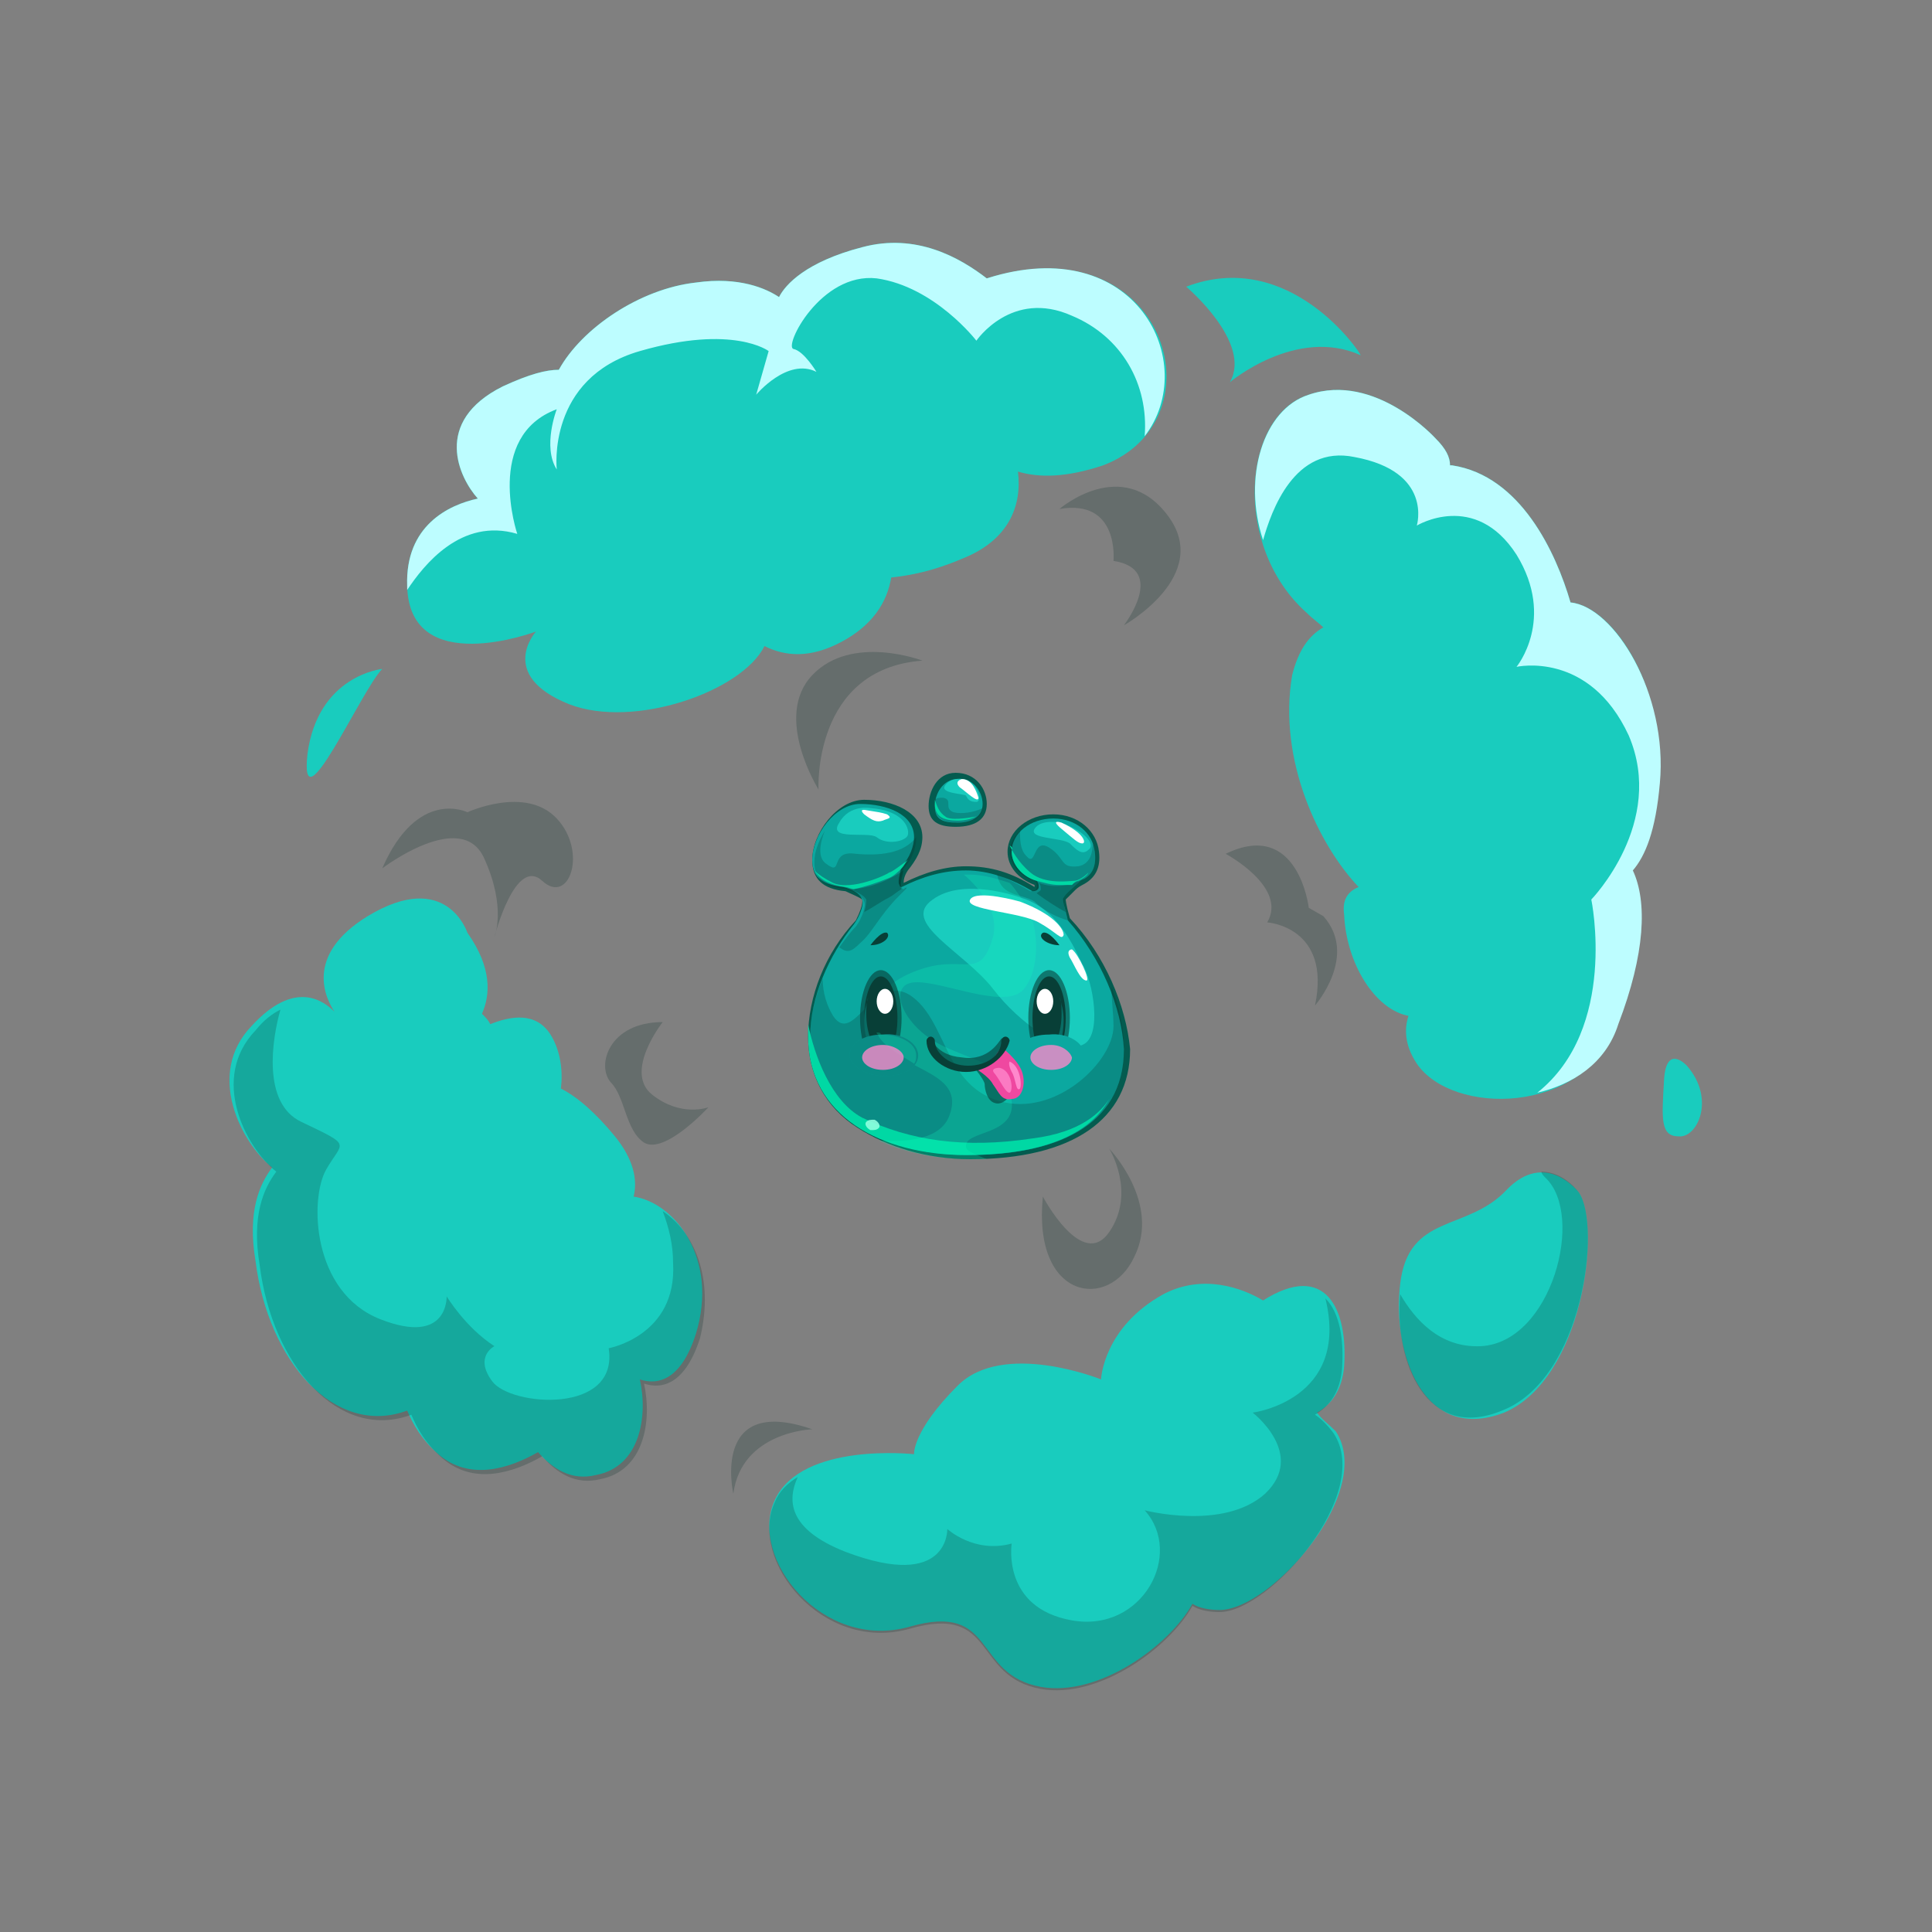 <?xml version="1.0" encoding="utf-8"?>
<!-- Generator: Adobe Illustrator 21.1.0, SVG Export Plug-In . SVG Version: 6.00 Build 0)  -->
<svg version="1.1" xmlns="http://www.w3.org/2000/svg" xmlns:xlink="http://www.w3.org/1999/xlink" x="0px" y="0px"
	 viewBox="0 0 93 93" style="enable-background:new 0 0 93 93;" xml:space="preserve">
<rect x="0" y="0" width="93" height="93" fill="#808080" stroke="none"/>
<style type="text/css">
	.st0{fill:#045B4F;}
	.st1{fill:#0BA8A0;}
	.st2{opacity:0.22;fill:#052D28;}
	.st3{fill:#19CCBE;}
	.st4{fill:#00D8A4;}
	.st5{opacity:0.22;fill:#10FFC0;}
	.st6{opacity:0.29;fill:#052D28;}
	.st7{fill:#FFFFFF;}
	.st8{opacity:0.55;fill:#06332E;}
	.st9{fill:#083F37;}
	.st10{opacity:0.43;fill:#0BA8A0;}
	.st11{fill:#EF48A0;}
	.st12{opacity:0.78;fill:#FF88CC;}
	.st13{fill:#FF88CC;}
	.st14{opacity:0.9;fill:#8FFFDF;}
	.st15{fill:#F5FF76;}
	.st16{opacity:0.61;fill:#79B293;}
	.st17{opacity:0.22;}
	.st18{fill:#052D28;}
	.st19{fill:#BDFDFF;}
	.st20{opacity:0.52;fill:#BDFDFF;}
	.st21{opacity:0.62;}
	.st22{opacity:0.5;fill:#BDFDFF;}
	.st23{opacity:0.68;}
	.st24{fill:#0B3D36;}
	.st25{fill:#892563;}
	.st26{opacity:0.35;fill:#FF88CC;}
	.st27{opacity:0.29;fill:#56153A;}
	.st28{fill:#FF6CC0;}
	.st29{opacity:0.3;fill:#FFA37B;}
	.st30{fill:#FFC2E8;}
	.st31{opacity:0.55;fill:#56153A;}
	.st32{fill:#56153A;}
	.st33{opacity:0.5;fill:#EF48A0;}
	.st34{opacity:0.44;fill:#FF88CC;}
	.st35{opacity:0.38;fill:#56153A;}
	.st36{opacity:0.61;fill:#DDAFC9;}
	.st37{opacity:0.3;fill:#F9E4EC;}
	.st38{opacity:0.5;}
	.st39{opacity:0.5;fill:#56153A;}
	.st40{fill:#F9E4EC;}
	.st41{clip-path:url(#SVGID_2_);}
	.st42{clip-path:url(#SVGID_4_);fill:#0A4377;}
	.st43{clip-path:url(#SVGID_4_);fill:#2D84E2;}
	.st44{clip-path:url(#SVGID_4_);fill:#3BADF2;}
	.st45{opacity:0.27;clip-path:url(#SVGID_4_);}
	.st46{clip-path:url(#SVGID_6_);fill:#19328E;}
	.st47{clip-path:url(#SVGID_8_);fill:#19328E;}
	.st48{opacity:0.5;clip-path:url(#SVGID_4_);}
	.st49{clip-path:url(#SVGID_10_);fill:#19328E;}
	.st50{opacity:0.13;clip-path:url(#SVGID_4_);}
	.st51{clip-path:url(#SVGID_12_);fill:#C5FFFF;}
	.st52{opacity:0.62;clip-path:url(#SVGID_4_);}
	.st53{clip-path:url(#SVGID_14_);fill:#C5FFFF;}
	.st54{clip-path:url(#SVGID_16_);fill:#C5FFFF;}
	.st55{opacity:0.22;clip-path:url(#SVGID_4_);}
	.st56{clip-path:url(#SVGID_18_);fill:#C5FFFF;}
	.st57{clip-path:url(#SVGID_4_);fill:#0E3B63;}
	.st58{clip-path:url(#SVGID_20_);fill:#C5FFFF;}
	.st59{clip-path:url(#SVGID_22_);fill:#C5FFFF;}
	.st60{clip-path:url(#SVGID_24_);fill:#C5FFFF;}
	.st61{clip-path:url(#SVGID_4_);fill:#EF48A0;}
	.st62{clip-path:url(#SVGID_4_);fill:#FFFFFF;}
	.st63{clip-path:url(#SVGID_26_);fill:#19328E;}
	.st64{clip-path:url(#SVGID_28_);fill:#19328E;}
	.st65{clip-path:url(#SVGID_30_);fill:#19328E;}
	.st66{opacity:0.78;clip-path:url(#SVGID_4_);}
	.st67{opacity:0.43;clip-path:url(#SVGID_32_);fill:#3BADF2;}
	.st68{opacity:0.43;clip-path:url(#SVGID_34_);fill:#3BADF2;}
	.st69{clip-path:url(#SVGID_36_);fill:#19328E;}
	.st70{clip-path:url(#SVGID_38_);}
	.st71{clip-path:url(#SVGID_40_);fill:#0A4377;}
	.st72{clip-path:url(#SVGID_40_);fill:#2D84E2;}
	.st73{clip-path:url(#SVGID_40_);fill:#3BADF2;}
	.st74{opacity:0.27;clip-path:url(#SVGID_40_);}
	.st75{clip-path:url(#SVGID_42_);fill:#19328E;}
	.st76{clip-path:url(#SVGID_44_);fill:#19328E;}
	.st77{opacity:0.5;clip-path:url(#SVGID_40_);}
	.st78{clip-path:url(#SVGID_46_);fill:#19328E;}
	.st79{opacity:0.13;clip-path:url(#SVGID_40_);}
	.st80{clip-path:url(#SVGID_48_);fill:#C5FFFF;}
	.st81{opacity:0.62;clip-path:url(#SVGID_40_);}
	.st82{clip-path:url(#SVGID_50_);fill:#C5FFFF;}
	.st83{clip-path:url(#SVGID_52_);fill:#C5FFFF;}
	.st84{opacity:0.22;clip-path:url(#SVGID_40_);}
	.st85{clip-path:url(#SVGID_54_);fill:#C5FFFF;}
	.st86{clip-path:url(#SVGID_40_);fill:#0E3B63;}
	.st87{clip-path:url(#SVGID_56_);fill:#C5FFFF;}
	.st88{clip-path:url(#SVGID_58_);fill:#C5FFFF;}
	.st89{clip-path:url(#SVGID_60_);fill:#C5FFFF;}
	.st90{clip-path:url(#SVGID_40_);fill:#EF48A0;}
	.st91{clip-path:url(#SVGID_40_);fill:#FFFFFF;}
	.st92{clip-path:url(#SVGID_62_);fill:#19328E;}
	.st93{clip-path:url(#SVGID_64_);fill:#19328E;}
	.st94{clip-path:url(#SVGID_66_);fill:#19328E;}
	.st95{opacity:0.78;clip-path:url(#SVGID_40_);}
	.st96{opacity:0.43;clip-path:url(#SVGID_68_);fill:#3BADF2;}
	.st97{opacity:0.43;clip-path:url(#SVGID_70_);fill:#3BADF2;}
	.st98{clip-path:url(#SVGID_72_);fill:#19328E;}
	.st99{opacity:0.21;fill:#85D2F9;}
	.st100{clip-path:url(#SVGID_74_);}
	.st101{clip-path:url(#SVGID_76_);fill:#0A4377;}
	.st102{clip-path:url(#SVGID_76_);fill:#2D84E2;}
	.st103{clip-path:url(#SVGID_76_);fill:#3BADF2;}
	.st104{opacity:0.27;clip-path:url(#SVGID_76_);}
	.st105{clip-path:url(#SVGID_78_);fill:#19328E;}
	.st106{clip-path:url(#SVGID_80_);fill:#19328E;}
	.st107{opacity:0.5;clip-path:url(#SVGID_76_);}
	.st108{clip-path:url(#SVGID_82_);fill:#19328E;}
	.st109{opacity:0.13;clip-path:url(#SVGID_76_);}
	.st110{clip-path:url(#SVGID_84_);fill:#C5FFFF;}
	.st111{opacity:0.62;clip-path:url(#SVGID_76_);}
	.st112{clip-path:url(#SVGID_86_);fill:#C5FFFF;}
	.st113{clip-path:url(#SVGID_88_);fill:#C5FFFF;}
	.st114{opacity:0.22;clip-path:url(#SVGID_76_);}
	.st115{clip-path:url(#SVGID_90_);fill:#C5FFFF;}
	.st116{clip-path:url(#SVGID_76_);fill:#0E3B63;}
	.st117{clip-path:url(#SVGID_92_);fill:#C5FFFF;}
	.st118{clip-path:url(#SVGID_94_);fill:#C5FFFF;}
	.st119{clip-path:url(#SVGID_96_);fill:#C5FFFF;}
	.st120{clip-path:url(#SVGID_76_);fill:#EF48A0;}
	.st121{clip-path:url(#SVGID_76_);fill:#FFFFFF;}
	.st122{clip-path:url(#SVGID_98_);fill:#19328E;}
	.st123{clip-path:url(#SVGID_100_);fill:#19328E;}
	.st124{clip-path:url(#SVGID_102_);fill:#19328E;}
	.st125{opacity:0.78;clip-path:url(#SVGID_76_);}
	.st126{opacity:0.43;clip-path:url(#SVGID_104_);fill:#3BADF2;}
	.st127{opacity:0.43;clip-path:url(#SVGID_106_);fill:#3BADF2;}
	.st128{clip-path:url(#SVGID_108_);fill:#19328E;}
	.st129{opacity:0.5;fill:#C5FFFF;}
	.st130{fill:#C5FFFF;}
	.st131{opacity:0.37;}
	.st132{fill:#19328E;}
	.st133{opacity:0.43;fill:#3BADF2;}
	.st134{clip-path:url(#SVGID_110_);}
	.st135{clip-path:url(#SVGID_112_);fill:#0A4377;}
	.st136{clip-path:url(#SVGID_112_);fill:#2D84E2;}
	.st137{clip-path:url(#SVGID_112_);fill:#3BADF2;}
	.st138{opacity:0.27;clip-path:url(#SVGID_112_);}
	.st139{clip-path:url(#SVGID_114_);fill:#19328E;}
	.st140{clip-path:url(#SVGID_116_);fill:#19328E;}
	.st141{opacity:0.5;clip-path:url(#SVGID_112_);}
	.st142{clip-path:url(#SVGID_118_);fill:#19328E;}
	.st143{opacity:0.13;clip-path:url(#SVGID_112_);}
	.st144{clip-path:url(#SVGID_120_);fill:#C5FFFF;}
	.st145{opacity:0.62;clip-path:url(#SVGID_112_);}
	.st146{clip-path:url(#SVGID_122_);fill:#C5FFFF;}
	.st147{clip-path:url(#SVGID_124_);fill:#C5FFFF;}
	.st148{opacity:0.22;clip-path:url(#SVGID_112_);}
	.st149{clip-path:url(#SVGID_126_);fill:#C5FFFF;}
	.st150{clip-path:url(#SVGID_112_);fill:#0E3B63;}
	.st151{clip-path:url(#SVGID_128_);fill:#C5FFFF;}
	.st152{clip-path:url(#SVGID_130_);fill:#C5FFFF;}
	.st153{clip-path:url(#SVGID_132_);fill:#C5FFFF;}
	.st154{clip-path:url(#SVGID_112_);fill:#EF48A0;}
	.st155{clip-path:url(#SVGID_112_);fill:#FFFFFF;}
	.st156{clip-path:url(#SVGID_134_);fill:#19328E;}
	.st157{clip-path:url(#SVGID_136_);fill:#19328E;}
	.st158{clip-path:url(#SVGID_138_);fill:#19328E;}
	.st159{opacity:0.78;clip-path:url(#SVGID_112_);}
	.st160{opacity:0.43;clip-path:url(#SVGID_140_);fill:#3BADF2;}
	.st161{opacity:0.43;clip-path:url(#SVGID_142_);fill:#3BADF2;}
	.st162{clip-path:url(#SVGID_144_);fill:#19328E;}
	.st163{opacity:0.37;fill:#19328E;}
	.st164{clip-path:url(#SVGID_146_);}
	.st165{clip-path:url(#SVGID_148_);fill:#0A4377;}
	.st166{clip-path:url(#SVGID_148_);fill:#2D84E2;}
	.st167{clip-path:url(#SVGID_148_);fill:#3BADF2;}
	.st168{opacity:0.27;clip-path:url(#SVGID_148_);}
	.st169{clip-path:url(#SVGID_150_);fill:#19328E;}
	.st170{clip-path:url(#SVGID_152_);fill:#19328E;}
	.st171{opacity:0.5;clip-path:url(#SVGID_148_);}
	.st172{clip-path:url(#SVGID_154_);fill:#19328E;}
	.st173{opacity:0.13;clip-path:url(#SVGID_148_);}
	.st174{clip-path:url(#SVGID_156_);fill:#C5FFFF;}
	.st175{opacity:0.62;clip-path:url(#SVGID_148_);}
	.st176{clip-path:url(#SVGID_158_);fill:#C5FFFF;}
	.st177{clip-path:url(#SVGID_160_);fill:#C5FFFF;}
	.st178{opacity:0.22;clip-path:url(#SVGID_148_);}
	.st179{clip-path:url(#SVGID_162_);fill:#C5FFFF;}
	.st180{clip-path:url(#SVGID_148_);fill:#0E3B63;}
	.st181{clip-path:url(#SVGID_164_);fill:#C5FFFF;}
	.st182{clip-path:url(#SVGID_166_);fill:#C5FFFF;}
	.st183{clip-path:url(#SVGID_168_);fill:#C5FFFF;}
	.st184{clip-path:url(#SVGID_148_);fill:#EF48A0;}
	.st185{clip-path:url(#SVGID_148_);fill:#FFFFFF;}
	.st186{clip-path:url(#SVGID_170_);fill:#19328E;}
	.st187{clip-path:url(#SVGID_172_);fill:#19328E;}
	.st188{clip-path:url(#SVGID_174_);fill:#19328E;}
	.st189{opacity:0.78;clip-path:url(#SVGID_148_);}
	.st190{opacity:0.43;clip-path:url(#SVGID_176_);fill:#3BADF2;}
	.st191{opacity:0.43;clip-path:url(#SVGID_178_);fill:#3BADF2;}
	.st192{clip-path:url(#SVGID_180_);fill:#19328E;}
	.st193{clip-path:url(#SVGID_182_);}
	.st194{clip-path:url(#SVGID_184_);fill:#0A4377;}
	.st195{clip-path:url(#SVGID_184_);fill:#2D84E2;}
	.st196{clip-path:url(#SVGID_184_);fill:#3BADF2;}
	.st197{opacity:0.27;clip-path:url(#SVGID_184_);}
	.st198{clip-path:url(#SVGID_186_);fill:#19328E;}
	.st199{clip-path:url(#SVGID_188_);fill:#19328E;}
	.st200{opacity:0.5;clip-path:url(#SVGID_184_);}
	.st201{clip-path:url(#SVGID_190_);fill:#19328E;}
	.st202{opacity:0.13;clip-path:url(#SVGID_184_);}
	.st203{clip-path:url(#SVGID_192_);fill:#C5FFFF;}
	.st204{opacity:0.62;clip-path:url(#SVGID_184_);}
	.st205{clip-path:url(#SVGID_194_);fill:#C5FFFF;}
	.st206{clip-path:url(#SVGID_196_);fill:#C5FFFF;}
	.st207{opacity:0.22;clip-path:url(#SVGID_184_);}
	.st208{clip-path:url(#SVGID_198_);fill:#C5FFFF;}
	.st209{clip-path:url(#SVGID_184_);fill:#0E3B63;}
	.st210{clip-path:url(#SVGID_200_);fill:#C5FFFF;}
	.st211{clip-path:url(#SVGID_202_);fill:#C5FFFF;}
	.st212{clip-path:url(#SVGID_204_);fill:#C5FFFF;}
	.st213{clip-path:url(#SVGID_184_);fill:#EF48A0;}
	.st214{clip-path:url(#SVGID_184_);fill:#FFFFFF;}
	.st215{clip-path:url(#SVGID_206_);fill:#19328E;}
	.st216{clip-path:url(#SVGID_208_);fill:#19328E;}
	.st217{clip-path:url(#SVGID_210_);fill:#19328E;}
	.st218{opacity:0.78;clip-path:url(#SVGID_184_);}
	.st219{opacity:0.43;clip-path:url(#SVGID_212_);fill:#3BADF2;}
	.st220{opacity:0.43;clip-path:url(#SVGID_214_);fill:#3BADF2;}
	.st221{clip-path:url(#SVGID_216_);fill:#19328E;}
	.st222{clip-path:url(#SVGID_218_);}
	.st223{clip-path:url(#SVGID_220_);fill:#0A4377;}
	.st224{clip-path:url(#SVGID_220_);fill:#2D84E2;}
	.st225{clip-path:url(#SVGID_220_);fill:#3BADF2;}
	.st226{opacity:0.27;clip-path:url(#SVGID_220_);}
	.st227{clip-path:url(#SVGID_222_);fill:#19328E;}
	.st228{clip-path:url(#SVGID_224_);fill:#19328E;}
	.st229{opacity:0.5;clip-path:url(#SVGID_220_);}
	.st230{clip-path:url(#SVGID_226_);fill:#19328E;}
	.st231{opacity:0.13;clip-path:url(#SVGID_220_);}
	.st232{clip-path:url(#SVGID_228_);fill:#C5FFFF;}
	.st233{opacity:0.62;clip-path:url(#SVGID_220_);}
	.st234{clip-path:url(#SVGID_230_);fill:#C5FFFF;}
	.st235{clip-path:url(#SVGID_232_);fill:#C5FFFF;}
	.st236{opacity:0.22;clip-path:url(#SVGID_220_);}
	.st237{clip-path:url(#SVGID_234_);fill:#C5FFFF;}
	.st238{clip-path:url(#SVGID_220_);fill:#0E3B63;}
	.st239{clip-path:url(#SVGID_236_);fill:#C5FFFF;}
	.st240{clip-path:url(#SVGID_238_);fill:#C5FFFF;}
	.st241{clip-path:url(#SVGID_240_);fill:#C5FFFF;}
	.st242{clip-path:url(#SVGID_220_);fill:#EF48A0;}
	.st243{clip-path:url(#SVGID_220_);fill:#FFFFFF;}
	.st244{clip-path:url(#SVGID_242_);fill:#19328E;}
	.st245{clip-path:url(#SVGID_244_);fill:#19328E;}
	.st246{clip-path:url(#SVGID_246_);fill:#19328E;}
	.st247{opacity:0.78;clip-path:url(#SVGID_220_);}
	.st248{opacity:0.43;clip-path:url(#SVGID_248_);fill:#3BADF2;}
	.st249{opacity:0.43;clip-path:url(#SVGID_250_);fill:#3BADF2;}
	.st250{clip-path:url(#SVGID_252_);fill:#19328E;}
	.st251{clip-path:url(#SVGID_254_);}
	.st252{clip-path:url(#SVGID_256_);fill:#57056B;}
	.st253{clip-path:url(#SVGID_256_);fill:#D14AED;}
	.st254{opacity:0.52;clip-path:url(#SVGID_256_);}
	.st255{clip-path:url(#SVGID_258_);fill:#ED82F9;}
	.st256{opacity:0.33;clip-path:url(#SVGID_256_);}
	.st257{clip-path:url(#SVGID_260_);fill:#421554;}
	.st258{clip-path:url(#SVGID_256_);fill:#E84DF4;}
	.st259{opacity:0.45;clip-path:url(#SVGID_256_);}
	.st260{clip-path:url(#SVGID_262_);fill:#D183FF;}
	.st261{opacity:0.55;clip-path:url(#SVGID_256_);}
	.st262{clip-path:url(#SVGID_264_);fill:#421554;}
	.st263{clip-path:url(#SVGID_256_);fill:#440254;}
	.st264{opacity:0.5;clip-path:url(#SVGID_256_);}
	.st265{clip-path:url(#SVGID_266_);fill:#BE4AED;}
	.st266{clip-path:url(#SVGID_256_);fill:#FFFFFF;}
	.st267{clip-path:url(#SVGID_268_);fill:#421554;}
	.st268{clip-path:url(#SVGID_270_);fill:#BE4AED;}
	.st269{clip-path:url(#SVGID_272_);fill:#421554;}
	.st270{clip-path:url(#SVGID_256_);fill:#EF48A0;}
	.st271{opacity:0.39;clip-path:url(#SVGID_256_);}
	.st272{clip-path:url(#SVGID_274_);fill:#421554;}
	.st273{clip-path:url(#SVGID_256_);fill:#ED82F9;}
	.st274{clip-path:url(#SVGID_256_);fill:#FF6CC0;}
	.st275{opacity:0.37;clip-path:url(#SVGID_256_);}
	.st276{clip-path:url(#SVGID_276_);fill:#421554;}
	.st277{clip-path:url(#SVGID_256_);fill:#FFC2E8;}
	.st278{opacity:0.78;clip-path:url(#SVGID_256_);}
	.st279{clip-path:url(#SVGID_278_);fill:#FF88CC;}
	.st280{clip-path:url(#SVGID_280_);fill:#FF88CC;}
	.st281{clip-path:url(#SVGID_282_);}
	.st282{clip-path:url(#SVGID_284_);fill:#57056B;}
	.st283{clip-path:url(#SVGID_284_);fill:#D14AED;}
	.st284{opacity:0.52;clip-path:url(#SVGID_284_);}
	.st285{clip-path:url(#SVGID_286_);fill:#ED82F9;}
	.st286{opacity:0.33;clip-path:url(#SVGID_284_);}
	.st287{clip-path:url(#SVGID_288_);fill:#421554;}
	.st288{clip-path:url(#SVGID_284_);fill:#E84DF4;}
	.st289{opacity:0.45;clip-path:url(#SVGID_284_);}
	.st290{clip-path:url(#SVGID_290_);fill:#D183FF;}
	.st291{opacity:0.55;clip-path:url(#SVGID_284_);}
	.st292{clip-path:url(#SVGID_292_);fill:#421554;}
	.st293{clip-path:url(#SVGID_284_);fill:#440254;}
	.st294{opacity:0.5;clip-path:url(#SVGID_284_);}
	.st295{clip-path:url(#SVGID_294_);fill:#BE4AED;}
	.st296{clip-path:url(#SVGID_284_);fill:#FFFFFF;}
	.st297{clip-path:url(#SVGID_296_);fill:#421554;}
	.st298{clip-path:url(#SVGID_298_);fill:#BE4AED;}
	.st299{clip-path:url(#SVGID_300_);fill:#421554;}
	.st300{clip-path:url(#SVGID_284_);fill:#EF48A0;}
	.st301{opacity:0.39;clip-path:url(#SVGID_284_);}
	.st302{clip-path:url(#SVGID_302_);fill:#421554;}
	.st303{clip-path:url(#SVGID_284_);fill:#ED82F9;}
	.st304{clip-path:url(#SVGID_284_);fill:#FF6CC0;}
	.st305{opacity:0.37;clip-path:url(#SVGID_284_);}
	.st306{clip-path:url(#SVGID_304_);fill:#421554;}
	.st307{clip-path:url(#SVGID_284_);fill:#FFC2E8;}
	.st308{opacity:0.78;clip-path:url(#SVGID_284_);}
	.st309{clip-path:url(#SVGID_306_);fill:#FF88CC;}
	.st310{clip-path:url(#SVGID_308_);fill:#FF88CC;}
	.st311{opacity:0.53;fill:#EA94FF;}
	.st312{clip-path:url(#SVGID_310_);}
	.st313{clip-path:url(#SVGID_312_);fill:#57056B;}
	.st314{clip-path:url(#SVGID_312_);fill:#D14AED;}
	.st315{opacity:0.52;clip-path:url(#SVGID_312_);}
	.st316{clip-path:url(#SVGID_314_);fill:#ED82F9;}
	.st317{opacity:0.33;clip-path:url(#SVGID_312_);}
	.st318{clip-path:url(#SVGID_316_);fill:#421554;}
	.st319{clip-path:url(#SVGID_312_);fill:#E84DF4;}
	.st320{opacity:0.45;clip-path:url(#SVGID_312_);}
	.st321{clip-path:url(#SVGID_318_);fill:#D183FF;}
	.st322{opacity:0.55;clip-path:url(#SVGID_312_);}
	.st323{clip-path:url(#SVGID_320_);fill:#421554;}
	.st324{clip-path:url(#SVGID_312_);fill:#440254;}
	.st325{opacity:0.5;clip-path:url(#SVGID_312_);}
	.st326{clip-path:url(#SVGID_322_);fill:#BE4AED;}
	.st327{clip-path:url(#SVGID_312_);fill:#FFFFFF;}
	.st328{clip-path:url(#SVGID_324_);fill:#421554;}
	.st329{clip-path:url(#SVGID_326_);fill:#BE4AED;}
	.st330{clip-path:url(#SVGID_328_);fill:#421554;}
	.st331{clip-path:url(#SVGID_312_);fill:#EF48A0;}
	.st332{opacity:0.39;clip-path:url(#SVGID_312_);}
	.st333{clip-path:url(#SVGID_330_);fill:#421554;}
	.st334{clip-path:url(#SVGID_312_);fill:#ED82F9;}
	.st335{clip-path:url(#SVGID_312_);fill:#FF6CC0;}
	.st336{opacity:0.37;clip-path:url(#SVGID_312_);}
	.st337{clip-path:url(#SVGID_332_);fill:#421554;}
	.st338{clip-path:url(#SVGID_312_);fill:#FFC2E8;}
	.st339{opacity:0.78;clip-path:url(#SVGID_312_);}
	.st340{clip-path:url(#SVGID_334_);fill:#FF88CC;}
	.st341{clip-path:url(#SVGID_336_);fill:#FF88CC;}
	.st342{fill:#EFC5FF;}
	.st343{fill:#421554;}
	.st344{fill:#ED82F9;}
	.st345{clip-path:url(#SVGID_338_);}
	.st346{clip-path:url(#SVGID_340_);fill:#57056B;}
	.st347{clip-path:url(#SVGID_340_);fill:#D14AED;}
	.st348{opacity:0.52;clip-path:url(#SVGID_340_);}
	.st349{clip-path:url(#SVGID_342_);fill:#ED82F9;}
	.st350{opacity:0.33;clip-path:url(#SVGID_340_);}
	.st351{clip-path:url(#SVGID_344_);fill:#421554;}
	.st352{clip-path:url(#SVGID_340_);fill:#E84DF4;}
	.st353{opacity:0.45;clip-path:url(#SVGID_340_);}
	.st354{clip-path:url(#SVGID_346_);fill:#D183FF;}
	.st355{opacity:0.55;clip-path:url(#SVGID_340_);}
	.st356{clip-path:url(#SVGID_348_);fill:#421554;}
	.st357{clip-path:url(#SVGID_340_);fill:#440254;}
	.st358{opacity:0.5;clip-path:url(#SVGID_340_);}
	.st359{clip-path:url(#SVGID_350_);fill:#BE4AED;}
	.st360{clip-path:url(#SVGID_340_);fill:#FFFFFF;}
	.st361{clip-path:url(#SVGID_352_);fill:#421554;}
	.st362{clip-path:url(#SVGID_354_);fill:#BE4AED;}
	.st363{clip-path:url(#SVGID_356_);fill:#421554;}
	.st364{clip-path:url(#SVGID_340_);fill:#EF48A0;}
	.st365{opacity:0.39;clip-path:url(#SVGID_340_);}
	.st366{clip-path:url(#SVGID_358_);fill:#421554;}
	.st367{clip-path:url(#SVGID_340_);fill:#ED82F9;}
	.st368{clip-path:url(#SVGID_340_);fill:#FF6CC0;}
	.st369{opacity:0.37;clip-path:url(#SVGID_340_);}
	.st370{clip-path:url(#SVGID_360_);fill:#421554;}
	.st371{clip-path:url(#SVGID_340_);fill:#FFC2E8;}
	.st372{opacity:0.78;clip-path:url(#SVGID_340_);}
	.st373{clip-path:url(#SVGID_362_);fill:#FF88CC;}
	.st374{clip-path:url(#SVGID_364_);fill:#FF88CC;}
	.st375{opacity:0.5;fill:#421554;}
	.st376{clip-path:url(#SVGID_366_);}
	.st377{clip-path:url(#SVGID_368_);fill:#57056B;}
	.st378{clip-path:url(#SVGID_368_);fill:#D14AED;}
	.st379{opacity:0.52;clip-path:url(#SVGID_368_);}
	.st380{clip-path:url(#SVGID_370_);fill:#ED82F9;}
	.st381{opacity:0.33;clip-path:url(#SVGID_368_);}
	.st382{clip-path:url(#SVGID_372_);fill:#421554;}
	.st383{clip-path:url(#SVGID_368_);fill:#E84DF4;}
	.st384{opacity:0.45;clip-path:url(#SVGID_368_);}
	.st385{clip-path:url(#SVGID_374_);fill:#D183FF;}
	.st386{opacity:0.55;clip-path:url(#SVGID_368_);}
	.st387{clip-path:url(#SVGID_376_);fill:#421554;}
	.st388{clip-path:url(#SVGID_368_);fill:#440254;}
	.st389{opacity:0.5;clip-path:url(#SVGID_368_);}
	.st390{clip-path:url(#SVGID_378_);fill:#BE4AED;}
	.st391{clip-path:url(#SVGID_368_);fill:#FFFFFF;}
	.st392{clip-path:url(#SVGID_380_);fill:#421554;}
	.st393{clip-path:url(#SVGID_382_);fill:#BE4AED;}
	.st394{clip-path:url(#SVGID_384_);fill:#421554;}
	.st395{clip-path:url(#SVGID_368_);fill:#EF48A0;}
	.st396{opacity:0.39;clip-path:url(#SVGID_368_);}
	.st397{clip-path:url(#SVGID_386_);fill:#421554;}
	.st398{clip-path:url(#SVGID_368_);fill:#ED82F9;}
	.st399{clip-path:url(#SVGID_368_);fill:#FF6CC0;}
	.st400{opacity:0.37;clip-path:url(#SVGID_368_);}
	.st401{clip-path:url(#SVGID_388_);fill:#421554;}
	.st402{clip-path:url(#SVGID_368_);fill:#FFC2E8;}
	.st403{opacity:0.78;clip-path:url(#SVGID_368_);}
	.st404{clip-path:url(#SVGID_390_);fill:#FF88CC;}
	.st405{clip-path:url(#SVGID_392_);fill:#FF88CC;}
	.st406{clip-path:url(#SVGID_394_);}
	.st407{clip-path:url(#SVGID_396_);fill:#57056B;}
	.st408{clip-path:url(#SVGID_396_);fill:#D14AED;}
	.st409{opacity:0.52;clip-path:url(#SVGID_396_);}
	.st410{clip-path:url(#SVGID_398_);fill:#ED82F9;}
	.st411{opacity:0.33;clip-path:url(#SVGID_396_);}
	.st412{clip-path:url(#SVGID_400_);fill:#421554;}
	.st413{clip-path:url(#SVGID_396_);fill:#E84DF4;}
	.st414{opacity:0.45;clip-path:url(#SVGID_396_);}
	.st415{clip-path:url(#SVGID_402_);fill:#D183FF;}
	.st416{opacity:0.55;clip-path:url(#SVGID_396_);}
	.st417{clip-path:url(#SVGID_404_);fill:#421554;}
	.st418{clip-path:url(#SVGID_396_);fill:#440254;}
	.st419{opacity:0.5;clip-path:url(#SVGID_396_);}
	.st420{clip-path:url(#SVGID_406_);fill:#BE4AED;}
	.st421{clip-path:url(#SVGID_396_);fill:#FFFFFF;}
	.st422{clip-path:url(#SVGID_408_);fill:#421554;}
	.st423{clip-path:url(#SVGID_410_);fill:#BE4AED;}
	.st424{clip-path:url(#SVGID_412_);fill:#421554;}
	.st425{clip-path:url(#SVGID_396_);fill:#EF48A0;}
	.st426{opacity:0.39;clip-path:url(#SVGID_396_);}
	.st427{clip-path:url(#SVGID_414_);fill:#421554;}
	.st428{clip-path:url(#SVGID_396_);fill:#ED82F9;}
	.st429{clip-path:url(#SVGID_396_);fill:#FF6CC0;}
	.st430{opacity:0.37;clip-path:url(#SVGID_396_);}
	.st431{clip-path:url(#SVGID_416_);fill:#421554;}
	.st432{clip-path:url(#SVGID_396_);fill:#FFC2E8;}
	.st433{opacity:0.78;clip-path:url(#SVGID_396_);}
	.st434{clip-path:url(#SVGID_418_);fill:#FF88CC;}
	.st435{clip-path:url(#SVGID_420_);fill:#FF88CC;}
	.st436{clip-path:url(#SVGID_422_);}
	.st437{clip-path:url(#SVGID_424_);fill:#57056B;}
	.st438{clip-path:url(#SVGID_424_);fill:#D14AED;}
	.st439{opacity:0.52;clip-path:url(#SVGID_424_);}
	.st440{clip-path:url(#SVGID_426_);fill:#ED82F9;}
	.st441{opacity:0.33;clip-path:url(#SVGID_424_);}
	.st442{clip-path:url(#SVGID_428_);fill:#421554;}
	.st443{clip-path:url(#SVGID_424_);fill:#E84DF4;}
	.st444{opacity:0.45;clip-path:url(#SVGID_424_);}
	.st445{clip-path:url(#SVGID_430_);fill:#D183FF;}
	.st446{opacity:0.55;clip-path:url(#SVGID_424_);}
	.st447{clip-path:url(#SVGID_432_);fill:#421554;}
	.st448{clip-path:url(#SVGID_424_);fill:#440254;}
	.st449{opacity:0.5;clip-path:url(#SVGID_424_);}
	.st450{clip-path:url(#SVGID_434_);fill:#BE4AED;}
	.st451{clip-path:url(#SVGID_424_);fill:#FFFFFF;}
	.st452{clip-path:url(#SVGID_436_);fill:#421554;}
	.st453{clip-path:url(#SVGID_438_);fill:#BE4AED;}
	.st454{clip-path:url(#SVGID_440_);fill:#421554;}
	.st455{clip-path:url(#SVGID_424_);fill:#EF48A0;}
	.st456{opacity:0.39;clip-path:url(#SVGID_424_);}
	.st457{clip-path:url(#SVGID_442_);fill:#421554;}
	.st458{clip-path:url(#SVGID_424_);fill:#ED82F9;}
	.st459{clip-path:url(#SVGID_424_);fill:#FF6CC0;}
	.st460{opacity:0.37;clip-path:url(#SVGID_424_);}
	.st461{clip-path:url(#SVGID_444_);fill:#421554;}
	.st462{clip-path:url(#SVGID_424_);fill:#FFC2E8;}
	.st463{opacity:0.78;clip-path:url(#SVGID_424_);}
	.st464{clip-path:url(#SVGID_446_);fill:#FF88CC;}
	.st465{clip-path:url(#SVGID_448_);fill:#FF88CC;}
	.st466{clip-path:url(#SVGID_450_);}
	.st467{clip-path:url(#SVGID_452_);fill:#771515;}
	.st468{clip-path:url(#SVGID_452_);fill:#FF3E3E;}
	.st469{opacity:0.42;clip-path:url(#SVGID_452_);}
	.st470{clip-path:url(#SVGID_454_);fill:#FFCE00;}
	.st471{opacity:0.43;clip-path:url(#SVGID_452_);}
	.st472{clip-path:url(#SVGID_456_);fill:#771515;}
	.st473{opacity:0.61;clip-path:url(#SVGID_456_);}
	.st474{clip-path:url(#SVGID_458_);fill:#F97906;}
	.st475{opacity:0.22;clip-path:url(#SVGID_452_);}
	.st476{clip-path:url(#SVGID_460_);fill:#FEFFF5;}
	.st477{clip-path:url(#SVGID_452_);fill:#560C09;}
	.st478{clip-path:url(#SVGID_462_);fill:#FEFFF5;}
	.st479{opacity:0.46;clip-path:url(#SVGID_452_);}
	.st480{clip-path:url(#SVGID_464_);fill:#470A04;}
	.st481{clip-path:url(#SVGID_452_);fill:#5AB8FF;}
	.st482{clip-path:url(#SVGID_452_);fill:#FFFFFF;}
	.st483{clip-path:url(#SVGID_466_);fill:#470A04;}
	.st484{clip-path:url(#SVGID_468_);fill:#470A04;}
	.st485{clip-path:url(#SVGID_452_);fill:#56153A;}
	.st486{clip-path:url(#SVGID_452_);fill:#28081C;}
	.st487{clip-path:url(#SVGID_452_);fill:#EF48A0;}
	.st488{clip-path:url(#SVGID_470_);fill:#FFCE00;}
	.st489{clip-path:url(#SVGID_472_);fill:#FFCE00;}
	.st490{clip-path:url(#SVGID_474_);fill:#FFCE00;}
	.st491{clip-path:url(#SVGID_452_);fill:#F97906;}
	.st492{clip-path:url(#SVGID_476_);}
	.st493{clip-path:url(#SVGID_478_);fill:#771515;}
	.st494{clip-path:url(#SVGID_478_);fill:#FF3E3E;}
	.st495{opacity:0.42;clip-path:url(#SVGID_478_);}
	.st496{clip-path:url(#SVGID_480_);fill:#FFCE00;}
	.st497{opacity:0.43;clip-path:url(#SVGID_478_);}
	.st498{clip-path:url(#SVGID_482_);fill:#771515;}
	.st499{opacity:0.61;clip-path:url(#SVGID_482_);}
	.st500{clip-path:url(#SVGID_484_);fill:#F97906;}
	.st501{opacity:0.22;clip-path:url(#SVGID_478_);}
	.st502{clip-path:url(#SVGID_486_);fill:#FEFFF5;}
	.st503{clip-path:url(#SVGID_478_);fill:#560C09;}
	.st504{clip-path:url(#SVGID_488_);fill:#FEFFF5;}
	.st505{opacity:0.46;clip-path:url(#SVGID_478_);}
	.st506{clip-path:url(#SVGID_490_);fill:#470A04;}
	.st507{clip-path:url(#SVGID_478_);fill:#5AB8FF;}
	.st508{clip-path:url(#SVGID_478_);fill:#FFFFFF;}
	.st509{clip-path:url(#SVGID_492_);fill:#470A04;}
	.st510{clip-path:url(#SVGID_494_);fill:#470A04;}
	.st511{clip-path:url(#SVGID_478_);fill:#56153A;}
	.st512{clip-path:url(#SVGID_478_);fill:#28081C;}
	.st513{clip-path:url(#SVGID_478_);fill:#EF48A0;}
	.st514{clip-path:url(#SVGID_496_);fill:#FFCE00;}
	.st515{clip-path:url(#SVGID_498_);fill:#FFCE00;}
	.st516{clip-path:url(#SVGID_500_);fill:#FFCE00;}
	.st517{clip-path:url(#SVGID_478_);fill:#F97906;}
	.st518{opacity:0.3;fill:#FFCE00;}
	.st519{clip-path:url(#SVGID_502_);}
	.st520{clip-path:url(#SVGID_504_);fill:#771515;}
	.st521{clip-path:url(#SVGID_504_);fill:#FF3E3E;}
	.st522{opacity:0.42;clip-path:url(#SVGID_504_);}
	.st523{clip-path:url(#SVGID_506_);fill:#FFCE00;}
	.st524{opacity:0.43;clip-path:url(#SVGID_504_);}
	.st525{clip-path:url(#SVGID_508_);fill:#771515;}
	.st526{opacity:0.61;clip-path:url(#SVGID_508_);}
	.st527{clip-path:url(#SVGID_510_);fill:#F97906;}
	.st528{opacity:0.22;clip-path:url(#SVGID_504_);}
	.st529{clip-path:url(#SVGID_512_);fill:#FEFFF5;}
	.st530{clip-path:url(#SVGID_504_);fill:#560C09;}
	.st531{clip-path:url(#SVGID_514_);fill:#FEFFF5;}
	.st532{opacity:0.46;clip-path:url(#SVGID_504_);}
	.st533{clip-path:url(#SVGID_516_);fill:#470A04;}
	.st534{clip-path:url(#SVGID_504_);fill:#5AB8FF;}
	.st535{clip-path:url(#SVGID_504_);fill:#FFFFFF;}
	.st536{clip-path:url(#SVGID_518_);fill:#470A04;}
	.st537{clip-path:url(#SVGID_520_);fill:#470A04;}
	.st538{clip-path:url(#SVGID_504_);fill:#56153A;}
	.st539{clip-path:url(#SVGID_504_);fill:#28081C;}
	.st540{clip-path:url(#SVGID_504_);fill:#EF48A0;}
	.st541{clip-path:url(#SVGID_522_);fill:#FFCE00;}
	.st542{clip-path:url(#SVGID_524_);fill:#FFCE00;}
	.st543{clip-path:url(#SVGID_526_);fill:#FFCE00;}
	.st544{clip-path:url(#SVGID_504_);fill:#F97906;}
	.st545{fill:#FEFFC7;}
	.st546{fill:#FF3E3E;}
	.st547{opacity:0.55;fill:#F97906;}
	.st548{clip-path:url(#SVGID_528_);}
	.st549{clip-path:url(#SVGID_530_);fill:#771515;}
	.st550{clip-path:url(#SVGID_530_);fill:#FF3E3E;}
	.st551{opacity:0.42;clip-path:url(#SVGID_530_);}
	.st552{clip-path:url(#SVGID_532_);fill:#FFCE00;}
	.st553{opacity:0.43;clip-path:url(#SVGID_530_);}
	.st554{clip-path:url(#SVGID_534_);fill:#771515;}
	.st555{opacity:0.61;clip-path:url(#SVGID_534_);}
	.st556{clip-path:url(#SVGID_536_);fill:#F97906;}
	.st557{opacity:0.22;clip-path:url(#SVGID_530_);}
	.st558{clip-path:url(#SVGID_538_);fill:#FEFFF5;}
	.st559{clip-path:url(#SVGID_530_);fill:#560C09;}
	.st560{clip-path:url(#SVGID_540_);fill:#FEFFF5;}
	.st561{opacity:0.46;clip-path:url(#SVGID_530_);}
	.st562{clip-path:url(#SVGID_542_);fill:#470A04;}
	.st563{clip-path:url(#SVGID_530_);fill:#5AB8FF;}
	.st564{clip-path:url(#SVGID_530_);fill:#FFFFFF;}
	.st565{clip-path:url(#SVGID_544_);fill:#470A04;}
	.st566{clip-path:url(#SVGID_546_);fill:#470A04;}
	.st567{clip-path:url(#SVGID_530_);fill:#56153A;}
	.st568{clip-path:url(#SVGID_530_);fill:#28081C;}
	.st569{clip-path:url(#SVGID_530_);fill:#EF48A0;}
	.st570{clip-path:url(#SVGID_548_);fill:#FFCE00;}
	.st571{clip-path:url(#SVGID_550_);fill:#FFCE00;}
	.st572{clip-path:url(#SVGID_552_);fill:#FFCE00;}
	.st573{clip-path:url(#SVGID_530_);fill:#F97906;}
	.st574{opacity:0.5;fill:#FF3E3E;}
	.st575{clip-path:url(#SVGID_554_);}
	.st576{clip-path:url(#SVGID_556_);fill:#771515;}
	.st577{clip-path:url(#SVGID_556_);fill:#FF3E3E;}
	.st578{opacity:0.42;clip-path:url(#SVGID_556_);}
	.st579{clip-path:url(#SVGID_558_);fill:#FFCE00;}
	.st580{opacity:0.43;clip-path:url(#SVGID_556_);}
	.st581{clip-path:url(#SVGID_560_);fill:#771515;}
	.st582{opacity:0.61;clip-path:url(#SVGID_560_);}
	.st583{clip-path:url(#SVGID_562_);fill:#F97906;}
	.st584{opacity:0.22;clip-path:url(#SVGID_556_);}
	.st585{clip-path:url(#SVGID_564_);fill:#FEFFF5;}
	.st586{clip-path:url(#SVGID_556_);fill:#560C09;}
	.st587{clip-path:url(#SVGID_566_);fill:#FEFFF5;}
	.st588{opacity:0.46;clip-path:url(#SVGID_556_);}
	.st589{clip-path:url(#SVGID_568_);fill:#470A04;}
	.st590{clip-path:url(#SVGID_556_);fill:#5AB8FF;}
	.st591{clip-path:url(#SVGID_556_);fill:#FFFFFF;}
	.st592{clip-path:url(#SVGID_570_);fill:#470A04;}
	.st593{clip-path:url(#SVGID_572_);fill:#470A04;}
	.st594{clip-path:url(#SVGID_556_);fill:#56153A;}
	.st595{clip-path:url(#SVGID_556_);fill:#28081C;}
	.st596{clip-path:url(#SVGID_556_);fill:#EF48A0;}
	.st597{clip-path:url(#SVGID_574_);fill:#FFCE00;}
	.st598{clip-path:url(#SVGID_576_);fill:#FFCE00;}
	.st599{clip-path:url(#SVGID_578_);fill:#FFCE00;}
	.st600{clip-path:url(#SVGID_556_);fill:#F97906;}
	.st601{clip-path:url(#SVGID_580_);}
	.st602{clip-path:url(#SVGID_582_);fill:#771515;}
	.st603{clip-path:url(#SVGID_582_);fill:#FF3E3E;}
	.st604{opacity:0.42;clip-path:url(#SVGID_582_);}
	.st605{clip-path:url(#SVGID_584_);fill:#FFCE00;}
	.st606{opacity:0.43;clip-path:url(#SVGID_582_);}
	.st607{clip-path:url(#SVGID_586_);fill:#771515;}
	.st608{opacity:0.61;clip-path:url(#SVGID_586_);}
	.st609{clip-path:url(#SVGID_588_);fill:#F97906;}
	.st610{opacity:0.22;clip-path:url(#SVGID_582_);}
	.st611{clip-path:url(#SVGID_590_);fill:#FEFFF5;}
	.st612{clip-path:url(#SVGID_582_);fill:#560C09;}
	.st613{clip-path:url(#SVGID_592_);fill:#FEFFF5;}
	.st614{opacity:0.46;clip-path:url(#SVGID_582_);}
	.st615{clip-path:url(#SVGID_594_);fill:#470A04;}
	.st616{clip-path:url(#SVGID_582_);fill:#5AB8FF;}
	.st617{clip-path:url(#SVGID_582_);fill:#FFFFFF;}
	.st618{clip-path:url(#SVGID_596_);fill:#470A04;}
	.st619{clip-path:url(#SVGID_598_);fill:#470A04;}
	.st620{clip-path:url(#SVGID_582_);fill:#56153A;}
	.st621{clip-path:url(#SVGID_582_);fill:#28081C;}
	.st622{clip-path:url(#SVGID_582_);fill:#EF48A0;}
	.st623{clip-path:url(#SVGID_600_);fill:#FFCE00;}
	.st624{clip-path:url(#SVGID_602_);fill:#FFCE00;}
	.st625{clip-path:url(#SVGID_604_);fill:#FFCE00;}
	.st626{clip-path:url(#SVGID_582_);fill:#F97906;}
	.st627{clip-path:url(#SVGID_606_);}
	.st628{clip-path:url(#SVGID_608_);fill:#771515;}
	.st629{clip-path:url(#SVGID_608_);fill:#FF3E3E;}
	.st630{opacity:0.42;clip-path:url(#SVGID_608_);}
	.st631{clip-path:url(#SVGID_610_);fill:#FFCE00;}
	.st632{opacity:0.43;clip-path:url(#SVGID_608_);}
	.st633{clip-path:url(#SVGID_612_);fill:#771515;}
	.st634{opacity:0.61;clip-path:url(#SVGID_612_);}
	.st635{clip-path:url(#SVGID_614_);fill:#F97906;}
	.st636{opacity:0.22;clip-path:url(#SVGID_608_);}
	.st637{clip-path:url(#SVGID_616_);fill:#FEFFF5;}
	.st638{clip-path:url(#SVGID_608_);fill:#560C09;}
	.st639{clip-path:url(#SVGID_618_);fill:#FEFFF5;}
	.st640{opacity:0.46;clip-path:url(#SVGID_608_);}
	.st641{clip-path:url(#SVGID_620_);fill:#470A04;}
	.st642{clip-path:url(#SVGID_608_);fill:#5AB8FF;}
	.st643{clip-path:url(#SVGID_608_);fill:#FFFFFF;}
	.st644{clip-path:url(#SVGID_622_);fill:#470A04;}
	.st645{clip-path:url(#SVGID_624_);fill:#470A04;}
	.st646{clip-path:url(#SVGID_608_);fill:#56153A;}
	.st647{clip-path:url(#SVGID_608_);fill:#28081C;}
	.st648{clip-path:url(#SVGID_608_);fill:#EF48A0;}
	.st649{clip-path:url(#SVGID_626_);fill:#FFCE00;}
	.st650{clip-path:url(#SVGID_628_);fill:#FFCE00;}
	.st651{clip-path:url(#SVGID_630_);fill:#FFCE00;}
	.st652{clip-path:url(#SVGID_608_);fill:#F97906;}
</style>
<g id="_x2014_ÎÓÈ_x5F_3">
</g>
<g id="_x2014_ÎÓÈ_x5F_1">
</g>
<g id="_x2014_ÎÓÈ_x5F_2">
	<g>
		<g>
			<path class="st0" d="M51.5,44.2c-0.2-0.7-0.2-0.9-0.2-0.9c0.1-0.1,0.2-0.2,0.4-0.4c0.1-0.1,0.2-0.2,0.4-0.3
				c0.6-0.3,0.9-0.8,0.8-1.6c-0.1-1-1-1.8-2.2-1.8c-1.2,0-2.2,0.8-2.2,1.8c0,0.7,0.5,1.3,1.3,1.6c0,0.1,0,0.1,0,0.1c0,0,0,0,0,0
				c-1.1-0.7-2.1-1-3.3-1c-1,0-2,0.3-3,0.8c0-0.1,0-0.3,0.2-0.6c0.4-0.5,0.7-1,0.7-1.6c0-1.2-1.4-1.8-2.8-1.8
				c-1.3,0-2.5,1.6-2.5,2.9c0,0.9,0.5,1.4,1.6,1.5c0.2,0.1,0.7,0.3,0.8,0.4c0,0,0.1,0.2-0.3,1c-1.5,1.6-2.3,3.7-2.3,5.6
				c0,1.8,0.8,3.4,2.4,4.4c1.4,0.9,3.3,1.5,5.4,1.5c4.9,0,7.7-1.9,7.7-5.3C54.2,48.4,53.2,46,51.5,44.2z"/>
			<path class="st1" d="M51.4,44.3c-0.1-0.5-0.3-1-0.2-1.1c0.1-0.2,0.5-0.5,0.8-0.8c0.5-0.2,0.8-0.6,0.7-1.4c-0.1-0.9-0.9-1.6-2-1.6
				c-1.1,0-2,0.7-2,1.6c0,0.6,0.5,1.2,1.2,1.4c0.1,0.1,0.1,0.2,0.1,0.3c0,0.1-0.1,0.2-0.3,0.2c-1-0.6-2.1-1-3.2-1
				c-1.1,0-2.1,0.3-3.1,0.8c0,0-0.1,0-0.1-0.1c-0.1-0.1,0-0.5,0.1-0.9c0.4-0.4,0.6-1,0.6-1.4c0-1.1-1.3-1.6-2.6-1.6
				c-1.2,0-2.3,1.5-2.3,2.7c0,0.9,0.6,1.2,1.5,1.3c0.4,0.1,0.8,0.3,0.9,0.6c0.1,0.2-0.1,0.8-0.4,1.2C39.9,46,39,48,39,49.9
				c0,3.8,3.5,5.7,7.6,5.7c4.1,0,7.5-1.3,7.5-5.1C54,48.5,53,46.1,51.4,44.3z"/>
			<path class="st2" d="M51.4,44.3c-0.1-0.5-0.3-1-0.2-1.1c0.1-0.2,0.5-0.5,0.8-0.8c0.5-0.2,0.8-0.6,0.7-1.4c0-0.1,0-0.2-0.1-0.4
				c0,0.4-0.1,1-0.7,1.1c-0.9,0.1-0.6-0.4-1.4-0.9c-0.8-0.5-0.6,1-1.1,0.4c-0.3-0.3-0.3-0.8-0.3-1.2c-0.3,0.3-0.5,0.6-0.5,1
				c0,0.6,0.5,1.2,1.2,1.4c0.1,0.1,0.1,0.2,0.1,0.3c0,0.1-0.1,0.2-0.3,0.2c-0.5-0.3-1.1-0.6-1.6-0.8c0.2,1.1,1.2,0.9,1.8,1.3
				C50.3,43.9,51,44.2,51.4,44.3C51.4,44.4,51.4,44.3,51.4,44.3z"/>
			<path class="st3" d="M49.1,43.2c0,0-2.7-1-4.2,0.1c-1.6,1.1,1.5,2.5,2.9,4.3c1.3,1.7,3.4,3.1,4.3,2.7c1-0.4,0.5-3.1,0-3.9
				C51.7,45.6,50.9,43.7,49.1,43.2z"/>
			<path class="st2" d="M53.6,49.4c0,1.7-2.8,4.4-5.5,3.6c-2.7-0.8-2.5-3.9-4.3-5.1c-1.8-1.1-2.7,2.5-3.7,1
				c-0.3-0.5-0.5-1.1-0.5-1.8C39.2,48.1,39,49,39,49.9c0,3.8,3.5,5.7,7.6,5.7c4.1,0,7.5-1.3,7.5-5.1c0-1-0.2-2-0.6-3
				C53.5,48.1,53.6,48.8,53.6,49.4z"/>
			<path class="st4" d="M53.4,52.9c-0.4,0.6-1.3,1.6-3.7,1.9c-3.3,0.5-5.9,0.1-8.2-1c-1.5-0.8-2.3-3-2.6-4.5c0,0.2,0,0.4,0,0.6
				c0,3.8,3.5,5.7,7.6,5.7C49.6,55.6,52.3,54.9,53.4,52.9z"/>
			<path class="st5" d="M46.5,55.2c-0.1-0.8,2.4-0.5,2.2-2.2c-0.2-1.7-1.2-1.7-3.2-2.6c-2-0.9-2.8-2.9-1.6-3.1
				c1.2-0.2,4.3,1.3,5.3,0.4c0.9-0.9,0.9-3.3,0-4.4c-0.2-0.3-0.4-0.6-0.6-0.8c-0.6-0.2-1.3-0.4-1.9-0.4c-0.1,0-0.2,0-0.3,0
				c0.8,0.7,1.7,1.8,1.4,3c-0.6,2.1-1.3,0.9-3.3,1.5c-2,0.6-3,1.9-2,3.5c1,1.5,4,1.5,3.2,3.6c-0.4,1.1-1.9,1.3-3.4,1.2
				c1.3,0.6,2.8,0.9,4.4,0.9c0.3,0,0.5,0,0.8,0C46.8,55.5,46.5,55.4,46.5,55.2z"/>
			<path class="st2" d="M43.5,42.8c0,0-0.1,0-0.1-0.1c-0.1-0.1,0-0.5,0.1-0.9c0.4-0.4,0.6-1,0.6-1.4c0,0,0-0.1,0-0.1
				c-0.6,0.8-1.8,0.9-2.9,0.8c-1.3-0.2-0.6,1.1-1.4,0.5c-0.5-0.3-0.3-1.1-0.1-1.6c-0.3,0.5-0.5,1-0.5,1.5c0,0.9,0.6,1.2,1.5,1.3
				c0.4,0.1,0.8,0.3,0.9,0.6c0.1,0.2-0.1,0.8-0.4,1.2c-0.3,0.3-0.5,0.6-0.8,1c0.4,0.3,0.6,0.2,1-0.2c0.6-0.5,0.9-1.3,1.9-2.3
				c0.1-0.1,0.2-0.2,0.3-0.3C43.7,42.7,43.6,42.7,43.5,42.8z"/>
			<path class="st6" d="M40.9,42.8c0.3,0.1,0.7,0.3,0.8,0.5c0,0.1,0,0.3-0.1,0.6c0.4-0.2,0.8-0.5,1.2-0.7c0.2-0.1,0.4-0.3,0.6-0.4
				c0,0,0,0,0,0c-0.1-0.1,0-0.5,0.1-0.9C42.9,42.3,41.9,42.8,40.9,42.8z"/>
			<path class="st7" d="M49.1,43.4c0,0-2.1-0.6-2.4-0.1c-0.3,0.5,2.4,0.6,3.3,1.1c0.9,0.5,1.1,0.9,1.2,0.6
				C51.2,44.7,50.7,44,49.1,43.4z"/>
			<path class="st7" d="M51.6,45.7c0,0-0.3,0-0.1,0.4c0.2,0.3,0.5,1.1,0.8,1.1C52.5,47.2,51.9,45.9,51.6,45.7z"/>
			<path class="st4" d="M40.7,42.7c0.1,0,0.3,0.1,0.4,0.1c0.5-0.1,1.1-0.3,1.6-0.5c0.3-0.1,0.5-0.3,0.7-0.5c0,0,0,0,0,0
				c0.1-0.1,0.2-0.3,0.3-0.4c-0.4,0.3-0.8,0.6-0.9,0.6c-0.1,0.1-1.8,0.9-2.7,0.5c-0.4-0.2-0.7-0.4-0.9-0.6
				C39.5,42.4,40,42.6,40.7,42.7z"/>
			<g>
				<g>
					<g>
						<ellipse class="st8" cx="42.4" cy="49" rx="1" ry="2.3"/>
						<ellipse class="st9" cx="42.4" cy="49" rx="0.8" ry="2"/>
						<path class="st10" d="M42.4,50.5c-0.4,0-0.7-0.8-0.7-1.7c0-0.3,0-0.6,0.1-0.8c-0.1,0.3-0.2,0.7-0.2,1.1c0,0.9,0.3,1.7,0.7,1.7
							c0.3,0,0.5-0.4,0.6-0.9C42.8,50.2,42.7,50.5,42.4,50.5z"/>
						<ellipse class="st7" cx="42.6" cy="48.2" rx="0.4" ry="0.6"/>
						<ellipse class="st7" cx="42.2" cy="50.5" rx="0.2" ry="0.2"/>
						<path class="st9" d="M41.9,45.5c0,0,0.5-0.7,0.8-0.6C42.9,45.1,42.5,45.5,41.9,45.5z"/>
					</g>
					<g>
						<ellipse class="st8" cx="50.5" cy="49" rx="1" ry="2.3"/>
						<ellipse class="st9" cx="50.5" cy="49" rx="0.8" ry="2"/>
						<path class="st10" d="M50.4,50.5c0.4,0,0.7-0.8,0.7-1.7c0-0.3,0-0.6-0.1-0.8c0.1,0.3,0.2,0.7,0.2,1.1c0,0.9-0.3,1.7-0.7,1.7
							c-0.3,0-0.5-0.4-0.6-0.9C50,50.2,50.2,50.5,50.4,50.5z"/>
						<ellipse class="st7" cx="50.3" cy="48.2" rx="0.4" ry="0.6"/>
						<ellipse class="st7" cx="50.7" cy="50.5" rx="0.2" ry="0.2"/>
						<path class="st9" d="M51,45.5c0,0-0.5-0.7-0.8-0.6C49.9,45.1,50.4,45.5,51,45.5z"/>
					</g>
					<path class="st8" d="M44.8,49.9c0,0,0.2,0.9,1.5,1c1.3,0.2,1.8-0.8,1.9-0.9c0.1-0.2,0.2,1.1-0.8,1.3c-1,0.2-1.8-0.1-1.8-0.1
						S44.9,51.1,44.8,49.9z"/>
					<path class="st8" d="M46.9,51.4c0,0,0.5,0.6,0.5,0.8c0,0.2,0.1,0.8,0.5,0.9c0.3,0.1,0.7-0.2,0.7-0.5c0-0.2,0-1,0-1L47.9,51
						L46.9,51.4z"/>
					<path class="st11" d="M46.9,51.4c0,0,0.7,0.4,0.9,0.8c0.3,0.4,0.4,0.8,0.9,0.7c0.5,0,0.7-0.7,0.5-1.3c-0.2-0.6-1-1.2-1-1.2
						S47.6,51.5,46.9,51.4z"/>
					<path class="st9" d="M46.5,51.6c-1,0-1.9-0.7-1.9-1.5c0-0.1,0.1-0.2,0.2-0.2c0.1,0,0.2,0.1,0.2,0.2c0,0.6,0.7,1.2,1.6,1.2
						c0.9,0,1.6-0.5,1.6-1.2c0-0.1,0.1-0.2,0.2-0.2c0.1,0,0.2,0.1,0.2,0.2C48.4,50.9,47.5,51.6,46.5,51.6z"/>
				</g>
				<g>
					<path class="st1" d="M44.2,50.8c0,0.6-0.7,1-1.6,1c-0.9,0-1.7-0.5-1.7-1c0-0.6,0.7-1,1.6-1C43.4,49.7,44.2,50.2,44.2,50.8z"/>
					<path class="st2" d="M44.2,50.8c0,0.6-0.7,1-1.6,1c-0.9,0-1.7-0.5-1.7-1c0-0.6,0.7-1,1.6-1C43.4,49.7,44.2,50.2,44.2,50.8z"/>
					<path class="st5" d="M42.2,49.7c0,0.1,0.1,0.1,0.1,0.2c0.4,0.6,1.1,0.9,1.7,1.3c0.1-0.1,0.1-0.3,0.1-0.4c0-0.6-0.8-1-1.7-1
						C42.4,49.7,42.3,49.7,42.2,49.7z"/>
					<path class="st12" d="M43.5,50.9c0,0.3-0.4,0.6-1,0.6c-0.6,0-1-0.3-1-0.6c0-0.3,0.4-0.6,1-0.6C43,50.3,43.5,50.6,43.5,50.9z"/>
				</g>
				<g>
					<path class="st1" d="M52.2,50.8c0,0.6-0.7,1-1.6,1c-0.9,0-1.7-0.5-1.7-1c0-0.6,0.7-1,1.6-1C51.4,49.7,52.2,50.2,52.2,50.8z"/>
					<path class="st12" d="M51.6,50.9c0,0.3-0.4,0.6-1,0.6c-0.6,0-1-0.3-1-0.6c0-0.3,0.4-0.6,1-0.6C51.1,50.3,51.5,50.6,51.6,50.9z"
						/>
				</g>
				<path class="st12" d="M48.1,51.4c0,0-0.5,0-0.2,0.3c0.3,0.4,0.5,0.9,0.7,0.9C48.8,52.5,48.7,51.5,48.1,51.4z"/>
				<path class="st13" d="M48.6,51.1c0,0-0.1,0.1,0.1,0.5c0.2,0.3,0.2,1,0.4,0.8C49.2,52.2,49.1,51.3,48.6,51.1z"/>
			</g>
			<path class="st3" d="M41.9,38.9c0,0-1-0.2-1.5,0.7c-0.6,0.9,1.4,0.4,1.8,0.7c0.5,0.4,1.4,0.2,1.5-0.1
				C43.8,39.8,43.4,39,41.9,38.9z"/>
			<path class="st7" d="M41.7,39c0,0-0.4-0.1-0.1,0.2c0.4,0.3,0.6,0.4,0.9,0.3c0.2-0.1,0.5-0.1,0.2-0.3C42.4,39.1,42.3,39.1,41.7,39
				z"/>
			<path class="st14" d="M42.3,54.3c-0.1,0.1-0.2,0.1-0.4,0.1c-0.2-0.1-0.3-0.3-0.2-0.4c0.1-0.1,0.2-0.1,0.4-0.1
				C42.3,54,42.4,54.2,42.3,54.3z"/>
			<path class="st6" d="M50,42.5c0.1,0.1,0.1,0.2,0.1,0.3c0,0.1-0.1,0.1-0.2,0.2c0.4,0.3,1,0.7,1.4,0.9c-0.1-0.3-0.1-0.6-0.1-0.7
				c0.1-0.2,0.5-0.5,0.8-0.8c0.1,0,0.1,0,0.2-0.1C51.6,42.6,50.8,42.8,50,42.5z"/>
			<path class="st3" d="M51.1,39.6c0,0-1-0.2-1.3,0.3s1.3,0.4,1.7,0.7c0.3,0.3,0.6,0.6,0.9,0.3C52.7,40.7,52.4,40.1,51.1,39.6z"/>
			<path class="st4" d="M48.7,41c0,0.6,0.5,1.2,1.2,1.4c0,0,0,0,0,0c0.4,0.1,0.7,0.2,1.1,0.2c0.2,0,0.4,0,0.6,0
				c0.1-0.1,0.2-0.2,0.3-0.2c0.2-0.1,0.4-0.2,0.5-0.4c-0.2,0.2-0.5,0.4-0.7,0.4c-0.2,0-1.4,0.2-2.1-0.4c-0.6-0.5-0.9-1.1-1-1.3
				C48.8,40.8,48.7,40.9,48.7,41z"/>
			<path class="st7" d="M51.1,39.6c0,0-0.6-0.2,0,0.3c0.6,0.5,0.8,0.7,1,0.7C52.3,40.6,52.2,40.1,51.1,39.6z"/>
			<g>
				<path class="st0" d="M47.5,38.7c0,0.7-0.5,1.1-1.5,1.1c-0.9,0-1.3-0.3-1.3-1c0-0.7,0.4-1.6,1.3-1.6C47,37.2,47.5,38,47.5,38.7z"
					/>
				<path class="st1" d="M47.3,38.7c0,0.6-0.5,0.9-1.2,0.9c-0.8,0-1.1-0.2-1.1-0.8c0-0.6,0.4-1.3,1.1-1.3
					C46.8,37.4,47.3,38.1,47.3,38.7z"/>
				<path class="st2" d="M46.1,39.6c0.7,0,1.1-0.2,1.2-0.7c-0.4,0.2-1,0.3-1.4,0.2c-0.5-0.2,0-0.6-0.5-0.7c-0.2,0-0.3,0-0.4,0.1
					c0,0.1,0,0.2,0,0.3C45,39.3,45.3,39.6,46.1,39.6z"/>
				<path class="st3" d="M46.3,37.5c0,0-0.5-0.1-0.8,0.3c-0.3,0.4,0.9,0.4,1,0.5c0.1,0.2,0.2,0.3,0.5,0.3
					C47.3,38.6,47.1,37.6,46.3,37.5z"/>
				<path class="st7" d="M46.3,37.5c0,0-0.4,0.1-0.1,0.4c0.3,0.2,0.9,0.8,0.9,0.5C47,38.1,46.8,37.5,46.3,37.5z"/>
				<path class="st4" d="M45.5,39.3c-0.3-0.2-0.4-0.5-0.5-0.8c0,0.1,0,0.1,0,0.2c0,0.6,0.4,0.8,1.1,0.8c0.4,0,0.7-0.1,0.9-0.2
					C46.5,39.4,45.7,39.5,45.5,39.3z"/>
			</g>
		</g>
		<g>
			<path class="st3" d="M47.5,13.4c-1.3-1-3.4-2.2-6-1.5c-2.7,0.7-3.7,1.8-4,2.4c-0.6-0.4-1.9-1-4-0.7c-2.7,0.3-5.5,2.2-6.6,4.2
				c-0.6,0-1.4,0.2-2.7,0.8c-3.4,1.7-2.1,4.4-1.2,5.4c-1.4,0.3-3.5,1.3-3.4,4.2c0.1,4.5,6.2,2.2,6.2,2.2s-1.9,2.1,1.6,3.5
				c3.1,1.2,8.3-0.6,9.4-2.8c1,0.5,2.2,0.6,3.7-0.2c1.5-0.8,2.2-1.9,2.4-3.1c0.9-0.1,2-0.3,3.4-0.9c2.3-0.9,2.9-2.6,2.7-4.2
				c1,0.3,2.3,0.3,4.1-0.3C58.9,20.2,56.1,10.7,47.5,13.4z"/>
			<path class="st3" d="M75.6,29c-0.7-2.4-2.4-6.1-5.7-6.6c0,0-0.1,0-0.1,0c0-0.4-0.2-0.8-0.7-1.3c0,0-2.9-3.2-6.1-2.1
				c-3.2,1-3.7,7.3-0.1,10.5c0.3,0.3,0.6,0.5,0.8,0.7c-0.7,0.4-1.2,1.1-1.5,2.3c-0.7,4.1,1.3,8.2,3.2,10.2c-0.5,0.2-0.8,0.6-0.7,1.3
				c0.1,2.4,1.5,4.6,3.1,4.9c-0.2,0.6-0.2,1.4,0.4,2.3c1.7,2.5,8,2.5,9.6-1.8c1.3-3.4,1.4-5.9,0.6-7.4c0.6-0.7,1.1-1.9,1.3-4.2
				C80.4,33.4,77.7,29.2,75.6,29z"/>
			<path class="st3" d="M57.1,13.8c0,0,3.2,2.7,2.1,4.6c0,0,3.2-2.7,6.3-1.3C65.5,17,62.1,11.9,57.1,13.8z"/>
			<path class="st3" d="M18.4,32.2c0,0-3.1,0.3-3.6,4.1C14.4,40,17.4,33.2,18.4,32.2z"/>
			<path class="st2" d="M51,24.5c0,0,3-2.6,5.2,0.3c2.2,2.9-2.1,5.3-2.1,5.3s2.1-2.7-0.5-3.1C53.6,27,53.9,24,51,24.5z"/>
			<path class="st3" d="M30.5,57.6c0.2-0.8,0-1.8-0.9-2.9c-0.9-1.1-1.8-1.9-2.6-2.3c0.1-0.8,0-1.8-0.5-2.6c-0.7-1.1-1.9-0.9-2.9-0.5
				c-0.1-0.2-0.2-0.3-0.4-0.5c0.4-0.9,0.5-2.2-0.7-3.9c0,0-1-3.1-4.8-0.8c-3.1,1.9-2,4-1.6,4.6c-0.5-0.5-1.9-1.6-4,0.7
				c-2.2,2.3-0.5,5.6,1,6.8c-0.6,0.8-1.2,2.1-0.8,4.5c0.6,4.8,3.8,8.5,7.3,7.2c0.3,0.7,0.7,1.4,1.5,2.1c1.5,1.3,3.4,0.7,4.8-0.1
				c0.7,0.8,1.6,1.4,2.8,1.1c2.1-0.4,2.5-2.8,2.1-4.6c0.9,0.3,2,0,2.7-2.2C34.6,60.6,32.5,57.9,30.5,57.6z"/>
			<path class="st2" d="M18.4,41.8c0,0,3.8-2.9,4.9-0.5c1.1,2.4,0.5,3.8,0.5,3.8s1-3.9,2.3-2.7c1.3,1.2,2.2-1.4,0.7-3
				c-1.5-1.6-4.3-0.3-4.3-0.3S20.1,37.9,18.4,41.8z"/>
			<path class="st2" d="M44.4,31.8c0,0-3.4-1.3-5.3,0.7c-1.9,2,0.3,5.5,0.3,5.5S39.1,32.2,44.4,31.8z"/>
			<path class="st2" d="M59,41.1c0,0,3,1.6,2,3.3c0,0,3.1,0.2,2.3,4c0,0,2.1-2.4,0.4-4.3L63,43.7C63,43.7,62.5,39.4,59,41.1z"/>
			<path class="st19" d="M47.5,13.4c-1.3-1-3.4-2.2-6-1.5c-2.7,0.7-3.7,1.8-4,2.4c-0.6-0.4-1.9-1-4-0.7c-2.7,0.3-5.5,2.2-6.6,4.2
				c-0.6,0-1.4,0.2-2.7,0.8c-3.4,1.7-2.1,4.4-1.2,5.4c-1.4,0.3-3.5,1.3-3.4,4.2c0,0.1,0,0.2,0,0.2c0.8-1.2,2.6-3.5,5.3-2.7
				c0,0-1.6-4.7,1.9-6c0,0-0.7,1.8,0,2.9c0,0-0.5-4.4,4-5.7c4.5-1.3,6.2,0,6.2,0l-0.6,2.1c0,0,1.5-1.8,2.9-1.1c0,0-0.6-1-1.1-1.1
				c-0.5-0.1,1.3-3.7,4-3.4c2.8,0.4,4.8,3,4.8,3s1.7-2.5,4.6-1.2c2.4,1,3.7,3.3,3.5,5.8C57.8,17.5,54.7,11.1,47.5,13.4z"/>
			<path class="st2" d="M31.9,49.2c0,0-1.9,2.4-0.5,3.5c1.4,1.1,2.7,0.6,2.7,0.6S32,55.6,31,55c-0.9-0.6-0.9-2.2-1.6-2.9
				C28.7,51.3,29.3,49.2,31.9,49.2z"/>
			<path class="st3" d="M76,57.4c0,0-1.6-2.1-3.5-0.1c-1.9,2-4.7,1.1-5.1,4.5c-0.4,3.3,1.1,7.7,5,6.2C76.2,66.4,77.1,59,76,57.4z"/>
			<path class="st3" d="M63.4,68c0.7-0.4,1.2-1.1,1.3-2.2c0.2-2.8-0.9-5.1-3.9-3.2c-1-0.6-2.9-1.3-4.8-0.3c-2.9,1.6-3,4.1-3,4.1
				s-4.7-1.9-6.9,0.3c-2.2,2.2-2.1,3.3-2.1,3.3s-5.4-0.6-6.7,2.2c-1.3,2.8,2.3,7.3,6.5,6.1c4.2-1.2,3,2.3,6.3,2.9
				c2.8,0.5,6.2-2,7.3-4c0.3,0.2,0.8,0.3,1.3,0.3c2.5,0,7.5-5.7,5.6-8.6C63.9,68.5,63.6,68.3,63.4,68z"/>
			<path class="st2" d="M50.2,57.6c0,0,1.9,3.6,3.2,1.7c1.3-1.9,0-4,0-4s2.5,2.6,1.2,5.2C53.4,63.1,49.7,62.6,50.2,57.6z"/>
			<path class="st2" d="M31.9,58.3c0.3,0.8,0.5,1.6,0.5,2.5c0.2,3.5-3.1,4.1-3.1,4.1c0.5,3.2-4.7,2.8-5.6,1.6
				c-0.9-1.2,0.1-1.7,0.1-1.7c-1.4-0.9-2.3-2.4-2.3-2.4s0.1,2.4-3.2,1.1c-3.3-1.3-3.4-5.8-2.6-7.2c0.8-1.4,1.3-1.1-1.2-2.3
				c-1.9-0.9-1.4-4-1-5.4c-0.4,0.2-0.8,0.5-1.2,1c-2.2,2.3-0.5,5.6,1,6.8c-0.6,0.8-1.2,2.1-0.8,4.5c0.6,4.8,3.8,8.5,7.3,7.2
				c0.3,0.7,0.7,1.4,1.5,2.1c1.5,1.3,3.4,0.7,4.8-0.1c0.7,0.8,1.6,1.4,2.8,1.1c2.1-0.4,2.5-2.8,2.1-4.6c0.9,0.3,2,0,2.7-2.2
				C34.4,61.5,33.4,59.3,31.9,58.3z"/>
			<path class="st19" d="M78.6,41.9c0.6-0.7,1.1-1.9,1.3-4.2c0.4-4.3-2.2-8.5-4.3-8.7c-0.7-2.4-2.4-6.1-5.7-6.6c0,0-0.1,0-0.1,0
				c0-0.4-0.2-0.8-0.7-1.3c0,0-2.9-3.2-6.1-2.1c-2.2,0.7-3.2,4-2.2,7c0.4-1.4,1.5-4.6,4.4-4c3.8,0.7,3,3.3,3,3.3s2.8-1.7,4.8,1.4
				c1.9,3.1,0,5.4,0,5.4s3.5-0.8,5.4,3.3c1.8,4.2-1.8,7.9-1.8,7.9s1.3,6.2-2.6,9.3c1.7-0.4,3.3-1.4,3.9-3.3
				C79.2,45.9,79.3,43.4,78.6,41.9z"/>
			<path class="st2" d="M64.2,69c-0.3-0.4-0.6-0.7-0.9-0.9c0.7-0.4,1.2-1.1,1.3-2.2c0.1-1.4-0.1-2.7-0.8-3.4
				c1.2,4.9-3.5,5.5-3.5,5.5s2.6,2,0.6,3.9c-2,1.8-5.8,0.8-5.8,0.8c1.9,2.1-0.1,5.9-3.5,5.3c-3.4-0.6-2.9-3.7-2.9-3.7
				c-1.8,0.5-3.1-0.7-3.1-0.7s0.1,3-4.9,1.1c-2.8-1.1-2.8-2.5-2.3-3.6c-0.5,0.3-0.9,0.7-1.1,1.2c-1.3,2.8,2.3,7.3,6.5,6.1
				c4.2-1.2,3,2.3,6.3,2.9c2.8,0.5,6.2-2,7.3-4c0.3,0.2,0.8,0.3,1.3,0.3C61.1,77.6,66.1,71.9,64.2,69z"/>
			<path class="st2" d="M72.3,67.9c3.9-1.5,4.8-8.9,3.7-10.5c0,0-0.7-1-1.8-1c0,0.1,0.1,0.2,0.2,0.3c1.9,1.8,0.3,7.9-3.1,8.1
				c-2,0.1-3.2-1.3-3.9-2.5C67.1,65.6,68.7,69.4,72.3,67.9z"/>
			<path class="st3" d="M81.2,51.3c0,0-1-1.1-1.1,0.7c-0.1,1.8-0.2,2.7,0.7,2.7C81.7,54.8,82.6,52.9,81.2,51.3z"/>
			<path class="st2" d="M39.1,68.8c0,0-3.4,0.1-3.8,3.1C35.3,71.9,34.2,67.1,39.1,68.8z"/>
		</g>
	</g>
</g>
</svg>
